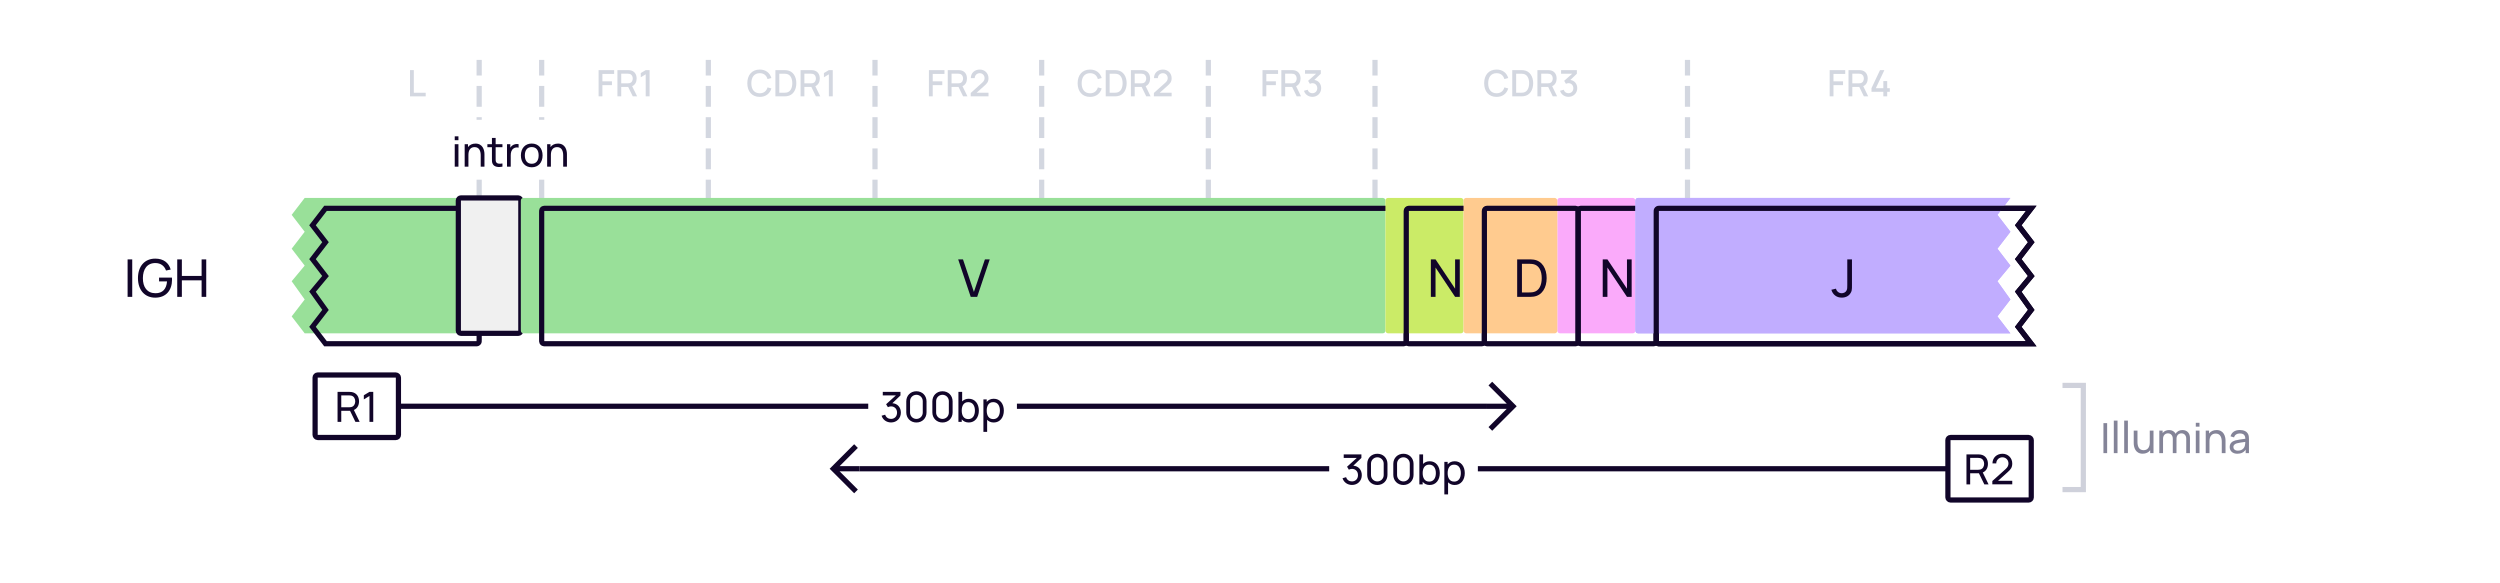 <svg width="960" height="224" viewBox="0 0 960 224" fill="none" xmlns="http://www.w3.org/2000/svg">
<rect width="960" height="224" fill="white"/>
<path d="M157.442 37V26.92H158.905V35.621H163.469V37H157.442Z" fill="#D3D7E0"/>
<path d="M184 112V24" stroke="#D3D7E0" stroke-width="2" stroke-linecap="square" stroke-dasharray="6 6"/>
<path d="M195.229 37V35.453H196.776V37H195.229Z" fill="white"/>
<path d="M208 112V24" stroke="#D3D7E0" stroke-width="2" stroke-linecap="square" stroke-dasharray="6 6"/>
<path d="M229.858 37V26.92H235.829V28.383H231.321V31.225H234.989V32.695H231.321V37H229.858ZM237.09 37V26.92H241.164C241.36 26.92 241.675 26.934 241.941 26.976C243.628 27.235 244.468 28.516 244.468 30.147C244.468 31.491 243.894 32.597 242.753 33.094L244.657 37H242.984L241.227 33.381H238.553V37H237.09ZM238.553 31.995H241.108C241.29 31.995 241.535 31.981 241.745 31.932C242.641 31.715 242.977 30.889 242.977 30.147C242.977 29.405 242.641 28.579 241.745 28.369C241.535 28.313 241.29 28.299 241.108 28.299H238.553V31.995ZM247.953 37V28.53L246.056 29.685V28.054L247.953 26.92H249.444V37H247.953Z" fill="#D3D7E0"/>
<path d="M272 112V24" stroke="#D3D7E0" stroke-width="2" stroke-linecap="square" stroke-dasharray="6 6"/>
<path d="M291.735 37.21C288.711 37.21 286.968 35.075 286.968 31.96C286.968 28.845 288.711 26.71 291.735 26.71C294.059 26.71 295.62 27.977 296.215 29.965L294.731 30.364C294.332 28.957 293.331 28.103 291.735 28.103C289.593 28.103 288.522 29.65 288.515 31.96C288.501 34.27 289.593 35.817 291.735 35.817C293.331 35.817 294.332 34.963 294.731 33.556L296.215 33.955C295.62 35.943 294.059 37.21 291.735 37.21ZM297.754 37V26.92H300.911C301.093 26.92 301.695 26.92 302.164 26.983C304.53 27.284 305.79 29.391 305.79 31.96C305.79 34.529 304.53 36.636 302.164 36.937C301.695 37 301.093 37 300.911 37H297.754ZM299.252 35.607H300.911C301.233 35.607 301.723 35.6 302.059 35.537C303.599 35.243 304.236 33.689 304.236 31.96C304.236 30.189 303.571 28.663 302.059 28.383C301.723 28.32 301.219 28.313 300.911 28.313H299.252V35.607ZM307.42 37V26.92H311.494C311.69 26.92 312.005 26.934 312.271 26.976C313.958 27.235 314.798 28.516 314.798 30.147C314.798 31.491 314.224 32.597 313.083 33.094L314.987 37H313.314L311.557 33.381H308.883V37H307.42ZM308.883 31.995H311.438C311.62 31.995 311.865 31.981 312.075 31.932C312.971 31.715 313.307 30.889 313.307 30.147C313.307 29.405 312.971 28.579 312.075 28.369C311.865 28.313 311.62 28.299 311.438 28.299H308.883V31.995ZM318.283 37V28.53L316.386 29.685V28.054L318.283 26.92H319.774V37H318.283Z" fill="#D3D7E0"/>
<path d="M336 112V24" stroke="#D3D7E0" stroke-width="2" stroke-linecap="square" stroke-dasharray="6 6"/>
<path d="M356.703 37V26.92H362.674V28.383H358.166V31.225H361.834V32.695H358.166V37H356.703ZM363.935 37V26.92H368.009C368.205 26.92 368.52 26.934 368.786 26.976C370.473 27.235 371.313 28.516 371.313 30.147C371.313 31.491 370.739 32.597 369.598 33.094L371.502 37H369.829L368.072 33.381H365.398V37H363.935ZM365.398 31.995H367.953C368.135 31.995 368.38 31.981 368.59 31.932C369.486 31.715 369.822 30.889 369.822 30.147C369.822 29.405 369.486 28.579 368.59 28.369C368.38 28.313 368.135 28.299 367.953 28.299H365.398V31.995ZM372.761 36.993L372.768 35.691L377.157 31.757C377.864 31.127 378.074 30.581 378.074 30.007C378.074 28.929 377.297 28.103 376.212 28.103C375.092 28.103 374.28 28.985 374.294 30H372.796C372.796 28.047 374.231 26.71 376.24 26.71C378.144 26.71 379.579 28.117 379.579 30.028C379.579 31.407 379.033 32.037 377.941 32.996L375.022 35.6H379.579V36.993H372.761Z" fill="#D3D7E0"/>
<path d="M400 112V24" stroke="#D3D7E0" stroke-width="2" stroke-linecap="square" stroke-dasharray="6 6"/>
<path d="M418.58 37.21C415.556 37.21 413.813 35.075 413.813 31.96C413.813 28.845 415.556 26.71 418.58 26.71C420.904 26.71 422.465 27.977 423.06 29.965L421.576 30.364C421.177 28.957 420.176 28.103 418.58 28.103C416.438 28.103 415.367 29.65 415.36 31.96C415.346 34.27 416.438 35.817 418.58 35.817C420.176 35.817 421.177 34.963 421.576 33.556L423.06 33.955C422.465 35.943 420.904 37.21 418.58 37.21ZM424.599 37V26.92H427.756C427.938 26.92 428.54 26.92 429.009 26.983C431.375 27.284 432.635 29.391 432.635 31.96C432.635 34.529 431.375 36.636 429.009 36.937C428.54 37 427.938 37 427.756 37H424.599ZM426.097 35.607H427.756C428.078 35.607 428.568 35.6 428.904 35.537C430.444 35.243 431.081 33.689 431.081 31.96C431.081 30.189 430.416 28.663 428.904 28.383C428.568 28.32 428.064 28.313 427.756 28.313H426.097V35.607ZM434.265 37V26.92H438.339C438.535 26.92 438.85 26.934 439.116 26.976C440.803 27.235 441.643 28.516 441.643 30.147C441.643 31.491 441.069 32.597 439.928 33.094L441.832 37H440.159L438.402 33.381H435.728V37H434.265ZM435.728 31.995H438.283C438.465 31.995 438.71 31.981 438.92 31.932C439.816 31.715 440.152 30.889 440.152 30.147C440.152 29.405 439.816 28.579 438.92 28.369C438.71 28.313 438.465 28.299 438.283 28.299H435.728V31.995ZM443.091 36.993L443.098 35.691L447.487 31.757C448.194 31.127 448.404 30.581 448.404 30.007C448.404 28.929 447.627 28.103 446.542 28.103C445.422 28.103 444.61 28.985 444.624 30H443.126C443.126 28.047 444.561 26.71 446.57 26.71C448.474 26.71 449.909 28.117 449.909 30.028C449.909 31.407 449.363 32.037 448.271 32.996L445.352 35.6H449.909V36.993H443.091Z" fill="#D3D7E0"/>
<path d="M464 112V24" stroke="#D3D7E0" stroke-width="2" stroke-linecap="square" stroke-dasharray="6 6"/>
<path d="M484.805 37V26.92H490.776V28.383H486.268V31.225H489.936V32.695H486.268V37H484.805ZM492.038 37V26.92H496.112C496.308 26.92 496.623 26.934 496.889 26.976C498.576 27.235 499.416 28.516 499.416 30.147C499.416 31.491 498.842 32.597 497.701 33.094L499.605 37H497.932L496.175 33.381H493.501V37H492.038ZM493.501 31.995H496.056C496.238 31.995 496.483 31.981 496.693 31.932C497.589 31.715 497.925 30.889 497.925 30.147C497.925 29.405 497.589 28.579 496.693 28.369C496.483 28.313 496.238 28.299 496.056 28.299H493.501V31.995ZM503.964 37.189C502.466 37.189 501.15 36.293 500.723 34.858L502.137 34.466C502.403 35.341 503.138 35.81 503.964 35.803C505.07 35.789 505.833 34.984 505.833 33.871C505.833 32.751 505.07 31.939 503.95 31.939C503.628 31.939 503.285 32.037 502.998 32.191L502.312 31.036L505.392 28.313H501.122V26.92H507.184V28.313L504.692 30.707C506.323 30.924 507.331 32.233 507.331 33.871C507.331 35.796 505.847 37.189 503.964 37.189Z" fill="#D3D7E0"/>
<path d="M528 112V24" stroke="#D3D7E0" stroke-width="2" stroke-linecap="square" stroke-dasharray="6 6"/>
<path d="M574.682 37.21C571.658 37.21 569.915 35.075 569.915 31.96C569.915 28.845 571.658 26.71 574.682 26.71C577.006 26.71 578.567 27.977 579.162 29.965L577.678 30.364C577.279 28.957 576.278 28.103 574.682 28.103C572.54 28.103 571.469 29.65 571.462 31.96C571.448 34.27 572.54 35.817 574.682 35.817C576.278 35.817 577.279 34.963 577.678 33.556L579.162 33.955C578.567 35.943 577.006 37.21 574.682 37.21ZM580.702 37V26.92H583.859C584.041 26.92 584.643 26.92 585.112 26.983C587.478 27.284 588.738 29.391 588.738 31.96C588.738 34.529 587.478 36.636 585.112 36.937C584.643 37 584.041 37 583.859 37H580.702ZM582.2 35.607H583.859C584.181 35.607 584.671 35.6 585.007 35.537C586.547 35.243 587.184 33.689 587.184 31.96C587.184 30.189 586.519 28.663 585.007 28.383C584.671 28.32 584.167 28.313 583.859 28.313H582.2V35.607ZM590.368 37V26.92H594.442C594.638 26.92 594.953 26.934 595.219 26.976C596.906 27.235 597.746 28.516 597.746 30.147C597.746 31.491 597.172 32.597 596.031 33.094L597.935 37H596.262L594.505 33.381H591.831V37H590.368ZM591.831 31.995H594.386C594.568 31.995 594.813 31.981 595.023 31.932C595.919 31.715 596.255 30.889 596.255 30.147C596.255 29.405 595.919 28.579 595.023 28.369C594.813 28.313 594.568 28.299 594.386 28.299H591.831V31.995ZM602.294 37.189C600.796 37.189 599.48 36.293 599.053 34.858L600.467 34.466C600.733 35.341 601.468 35.81 602.294 35.803C603.4 35.789 604.163 34.984 604.163 33.871C604.163 32.751 603.4 31.939 602.28 31.939C601.958 31.939 601.615 32.037 601.328 32.191L600.642 31.036L603.722 28.313H599.452V26.92H605.514V28.313L603.022 30.707C604.653 30.924 605.661 32.233 605.661 33.871C605.661 35.796 604.177 37.189 602.294 37.189Z" fill="#D3D7E0"/>
<path d="M648 112V24" stroke="#D3D7E0" stroke-width="2" stroke-linecap="square" stroke-dasharray="6 6"/>
<path d="M702.593 37V26.92H708.564V28.383H704.056V31.225H707.724V32.695H704.056V37H702.593ZM709.826 37V26.92H713.9C714.096 26.92 714.411 26.934 714.677 26.976C716.364 27.235 717.204 28.516 717.204 30.147C717.204 31.491 716.63 32.597 715.489 33.094L717.393 37H715.72L713.963 33.381H711.289V37H709.826ZM711.289 31.995H713.844C714.026 31.995 714.271 31.981 714.481 31.932C715.377 31.715 715.713 30.889 715.713 30.147C715.713 29.405 715.377 28.579 714.481 28.369C714.271 28.313 714.026 28.299 713.844 28.299H711.289V31.995ZM723.201 37V35.243H718.651V33.857L721.927 26.92H723.6L720.324 33.857H723.201V31.127H724.685V33.857H725.686V35.243H724.685V37H723.201Z" fill="#D3D7E0"/>
<g filter="url(#filter0_i_6962_5876)">
<path fill-rule="evenodd" clip-rule="evenodd" d="M133.6 80H125L120 86.5L125 93L120 99.5L125 106L120 112L125 119L120 125.5L125 132H133.6H134H182.4C182.96 132 183.24 132 183.454 131.891C183.642 131.795 183.795 131.642 183.891 131.454C184 131.24 184 130.96 184 130.4V125.5V119V112V106V99.5V93V86.5V81.6C184 81.04 184 80.76 183.891 80.546C183.795 80.358 183.642 80.205 183.454 80.109C183.24 80 182.96 80 182.4 80H134H133.6Z" fill="#99E099"/>
</g>
<path d="M125 80V79H124.508L124.207 79.39L125 80ZM120 86.5L119.207 85.89L118.738 86.5L119.207 87.11L120 86.5ZM125 93L125.793 93.61L126.262 93L125.793 92.39L125 93ZM120 99.5L119.207 98.89L118.738 99.5L119.207 100.11L120 99.5ZM125 106L125.768 106.64L126.281 106.025L125.793 105.39L125 106ZM120 112L119.232 111.36L118.737 111.953L119.186 112.581L120 112ZM125 119L125.793 119.61L126.245 119.022L125.814 118.419L125 119ZM120 125.5L119.207 124.89L118.738 125.5L119.207 126.11L120 125.5ZM125 132L124.207 132.61L124.508 133H125V132ZM183.454 131.891L183.908 132.782L183.908 132.782L183.454 131.891ZM183.891 131.454L184.782 131.908L184.782 131.908L183.891 131.454ZM183.891 80.546L184.782 80.092V80.092L183.891 80.546ZM183.454 80.109L183.908 79.218L183.908 79.218L183.454 80.109ZM125 81H133.6V79H125V81ZM120.793 87.11L125.793 80.61L124.207 79.39L119.207 85.89L120.793 87.11ZM125.793 92.39L120.793 85.89L119.207 87.11L124.207 93.61L125.793 92.39ZM120.793 100.11L125.793 93.61L124.207 92.39L119.207 98.89L120.793 100.11ZM125.793 105.39L120.793 98.89L119.207 100.11L124.207 106.61L125.793 105.39ZM120.768 112.64L125.768 106.64L124.232 105.36L119.232 111.36L120.768 112.64ZM125.814 118.419L120.814 111.419L119.186 112.581L124.186 119.581L125.814 118.419ZM120.793 126.11L125.793 119.61L124.207 118.39L119.207 124.89L120.793 126.11ZM125.793 131.39L120.793 124.89L119.207 126.11L124.207 132.61L125.793 131.39ZM133.6 131H125V133H133.6V131ZM133.6 133H134V131H133.6V133ZM134 133H182.4V131H134V133ZM182.4 133C182.664 133 182.921 133.001 183.138 132.983C183.367 132.964 183.637 132.92 183.908 132.782L183 131C183.058 130.971 183.08 130.981 182.975 130.99C182.859 130.999 182.697 131 182.4 131V133ZM183.908 132.782C184.284 132.59 184.59 132.284 184.782 131.908L183 131L183 131L183.908 132.782ZM184.782 131.908C184.92 131.637 184.964 131.367 184.983 131.138C185.001 130.921 185 130.664 185 130.4H183C183 130.697 182.999 130.859 182.99 130.975C182.981 131.08 182.971 131.058 183 131L184.782 131.908ZM185 130.4V125.5H183V130.4H185ZM185 125.5V119H183V125.5H185ZM185 119V112H183V119H185ZM185 112V106H183V112H185ZM185 106V99.5H183V106H185ZM185 99.5V93H183V99.5H185ZM185 93V86.5H183V93H185ZM185 86.5V81.6H183V86.5H185ZM185 81.6C185 81.337 185.001 81.079 184.983 80.862C184.964 80.633 184.92 80.363 184.782 80.092L183 81C182.971 80.942 182.981 80.92 182.99 81.025C182.999 81.141 183 81.303 183 81.6H185ZM184.782 80.092C184.59 79.716 184.284 79.41 183.908 79.218L183 81L183 81L184.782 80.092ZM183.908 79.218C183.637 79.08 183.367 79.036 183.138 79.017C182.921 78.999 182.664 79 182.4 79V81C182.697 81 182.859 81.001 182.975 81.01C183.08 81.019 183.058 81.029 183 81L183.908 79.218ZM182.4 79H134V81H182.4V79ZM134 79H133.6V81H134V79Z" fill="#110529"/>
<g filter="url(#filter1_i_6962_5876)">
<rect x="184" y="80" width="24" height="52" rx="1" fill="#F0F0F0"/>
<rect x="184" y="80" width="24" height="52" rx="1" stroke="#110529" stroke-width="2" stroke-linecap="round"/>
</g>
<g filter="url(#filter2_i_6962_5876)">
<path d="M540 81.6C540 81.04 540 80.76 539.891 80.546C539.795 80.358 539.642 80.205 539.454 80.109C539.24 80 538.96 80 538.4 80H209.6C209.04 80 208.76 80 208.546 80.109C208.358 80.205 208.205 80.358 208.109 80.546C208 80.76 208 81.04 208 81.6V130.4C208 130.96 208 131.24 208.109 131.454C208.205 131.642 208.358 131.795 208.546 131.891C208.76 132 209.04 132 209.6 132H538.4C538.96 132 539.24 132 539.454 131.891C539.642 131.795 539.795 131.642 539.891 131.454C540 131.24 540 130.96 540 130.4V125.5V119V112V106V99.5V93V86.5V81.6Z" fill="#99E099"/>
</g>
<path d="M540 81.6C540 81.04 540 80.76 539.891 80.546C539.795 80.358 539.642 80.205 539.454 80.109C539.24 80 538.96 80 538.4 80H209.6C209.04 80 208.76 80 208.546 80.109C208.358 80.205 208.205 80.358 208.109 80.546C208 80.76 208 81.04 208 81.6V130.4C208 130.96 208 131.24 208.109 131.454C208.205 131.642 208.358 131.795 208.546 131.891C208.76 132 209.04 132 209.6 132H538.4C538.96 132 539.24 132 539.454 131.891C539.642 131.795 539.795 131.642 539.891 131.454C540 131.24 540 130.96 540 130.4V125.5V119V112V106V99.5V93V86.5V81.6Z" stroke="#110529" stroke-width="2" stroke-linecap="round"/>
<path d="M372.758 114L367.938 99.6H369.788L373.978 112.11L378.208 99.6H380.058L375.238 114H372.758Z" fill="#110529"/>
<g filter="url(#filter3_i_6962_5876)">
<rect x="540" y="80" width="30" height="52" rx="1" fill="#CBEB67"/>
</g>
<rect x="540" y="80" width="30" height="52" rx="1" stroke="#110529" stroke-width="2" stroke-linecap="round"/>
<g filter="url(#filter4_i_6962_5876)">
<rect x="606" y="80" width="30" height="52" rx="1" fill="#FAAAFA"/>
</g>
<rect x="606" y="80" width="30" height="52" rx="1" stroke="#110529" stroke-width="2" stroke-linecap="round"/>
<g filter="url(#filter5_i_6962_5876)">
<rect x="570" y="80" width="36" height="52" rx="1" fill="#FFCB8F"/>
</g>
<rect x="570" y="80" width="36" height="52" rx="1" stroke="#110529" stroke-width="2" stroke-linecap="round"/>
<path d="M549.447 114V99.6H551.247L558.757 110.85V99.6H560.557V114H558.757L551.247 102.74V114H549.447Z" fill="#110529"/>
<path d="M615.447 114V99.6H617.247L624.757 110.85V99.6H626.557V114H624.757L617.247 102.74V114H615.447Z" fill="#110529"/>
<path d="M582.593 114V99.6H587.033C587.313 99.6 588.173 99.6 588.853 99.69C592.183 100.13 593.913 103.13 593.913 106.8C593.913 110.48 592.183 113.47 588.853 113.91C588.183 114 587.303 114 587.033 114H582.593ZM584.423 112.3H587.033C587.533 112.3 588.233 112.28 588.703 112.19C591.063 111.76 592.023 109.47 592.023 106.8C592.023 104.08 591.033 101.83 588.703 101.41C588.233 101.32 587.513 101.3 587.033 101.3H584.423V112.3Z" fill="#110529"/>
<g filter="url(#filter6_i_6962_5876)">
<path fill-rule="evenodd" clip-rule="evenodd" d="M773.4 132H780L775 125.5L780 119L775 112L780 106L775 99.5L780 93L775 86.5L780 80H773.4H766H637.6C637.04 80 636.76 80 636.546 80.109C636.358 80.205 636.205 80.358 636.109 80.546C636 80.76 636 81.04 636 81.6V130.4C636 130.96 636 131.24 636.109 131.454C636.205 131.642 636.358 131.795 636.546 131.891C636.76 132 637.04 132 637.6 132H766H773.4Z" fill="#C1ADFF"/>
</g>
<path d="M780 132V133H782.031L780.793 131.39L780 132ZM775 125.5L774.207 124.89L773.738 125.5L774.207 126.11L775 125.5ZM780 119L780.793 119.61L781.245 119.022L780.814 118.419L780 119ZM775 112L774.232 111.36L773.737 111.953L774.186 112.581L775 112ZM780 106L780.768 106.64L781.281 106.025L780.793 105.39L780 106ZM775 99.5L774.207 98.89L773.738 99.5L774.207 100.11L775 99.5ZM780 93L780.793 93.61L781.262 93L780.793 92.39L780 93ZM775 86.5L774.207 85.89L773.738 86.5L774.207 87.11L775 86.5ZM780 80L780.793 80.61L782.031 79H780V80ZM636.546 80.109L636.092 79.218L636.092 79.218L636.546 80.109ZM636.109 80.546L637 81L637 81L636.109 80.546ZM636.109 131.454L635.218 131.908H635.218L636.109 131.454ZM636.546 131.891L636.092 132.782L636.092 132.782L636.546 131.891ZM773.4 133H780V131H773.4V133ZM780.793 131.39L775.793 124.89L774.207 126.11L779.207 132.61L780.793 131.39ZM775.793 126.11L780.793 119.61L779.207 118.39L774.207 124.89L775.793 126.11ZM780.814 118.419L775.814 111.419L774.186 112.581L779.186 119.581L780.814 118.419ZM775.768 112.64L780.768 106.64L779.232 105.36L774.232 111.36L775.768 112.64ZM780.793 105.39L775.793 98.89L774.207 100.11L779.207 106.61L780.793 105.39ZM775.793 100.11L780.793 93.61L779.207 92.39L774.207 98.89L775.793 100.11ZM780.793 92.39L775.793 85.89L774.207 87.11L779.207 93.61L780.793 92.39ZM775.793 87.11L780.793 80.61L779.207 79.39L774.207 85.89L775.793 87.11ZM780 79H773.4V81H780V79ZM773.4 79H766V81H773.4V79ZM766 79H637.6V81H766V79ZM637.6 79C637.336 79 637.079 78.999 636.862 79.017C636.633 79.036 636.363 79.08 636.092 79.218L637 81C636.942 81.029 636.92 81.019 637.025 81.01C637.141 81.001 637.303 81 637.6 81V79ZM636.092 79.218C635.716 79.41 635.41 79.716 635.218 80.092L637 81L636.092 79.218ZM635.218 80.092C635.08 80.363 635.036 80.633 635.017 80.862C634.999 81.079 635 81.337 635 81.6H637C637 81.303 637.001 81.141 637.01 81.025C637.019 80.92 637.029 80.942 637 81L635.218 80.092ZM635 81.6V130.4H637V81.6H635ZM635 130.4C635 130.664 634.999 130.921 635.017 131.138C635.036 131.367 635.08 131.637 635.218 131.908L637 131C637.029 131.058 637.019 131.08 637.01 130.975C637.001 130.859 637 130.697 637 130.4H635ZM635.218 131.908C635.41 132.284 635.716 132.59 636.092 132.782L637 131L637 131L635.218 131.908ZM636.092 132.782C636.363 132.92 636.633 132.964 636.862 132.983C637.079 133.001 637.336 133 637.6 133V131C637.303 131 637.141 130.999 637.025 130.99C636.92 130.981 636.942 130.971 637 131L636.092 132.782ZM637.6 133H766V131H637.6V133ZM766 133H773.4V131H766V133Z" fill="#110529"/>
<g filter="url(#filter7_i_6962_5876)">
<path fill-rule="evenodd" clip-rule="evenodd" d="M773.4 132H780L775 125.5L780 119L775 112L780 106L775 99.5L780 93L775 86.5L780 80H773.4H766H637.6C637.04 80 636.76 80 636.546 80.109C636.358 80.205 636.205 80.358 636.109 80.546C636 80.76 636 81.04 636 81.6V130.4C636 130.96 636 131.24 636.109 131.454C636.205 131.642 636.358 131.795 636.546 131.891C636.76 132 637.04 132 637.6 132H766H773.4Z" fill="#C1ADFF"/>
</g>
<path d="M780 132V133H782.031L780.793 131.39L780 132ZM775 125.5L774.207 124.89L773.738 125.5L774.207 126.11L775 125.5ZM780 119L780.793 119.61L781.245 119.022L780.814 118.419L780 119ZM775 112L774.232 111.36L773.737 111.953L774.186 112.581L775 112ZM780 106L780.768 106.64L781.281 106.025L780.793 105.39L780 106ZM775 99.5L774.207 98.89L773.738 99.5L774.207 100.11L775 99.5ZM780 93L780.793 93.61L781.262 93L780.793 92.39L780 93ZM775 86.5L774.207 85.89L773.738 86.5L774.207 87.11L775 86.5ZM780 80L780.793 80.61L782.031 79H780V80ZM636.546 80.109L636.092 79.218L636.092 79.218L636.546 80.109ZM636.109 80.546L637 81L637 81L636.109 80.546ZM636.109 131.454L635.218 131.908H635.218L636.109 131.454ZM636.546 131.891L636.092 132.782L636.092 132.782L636.546 131.891ZM773.4 133H780V131H773.4V133ZM780.793 131.39L775.793 124.89L774.207 126.11L779.207 132.61L780.793 131.39ZM775.793 126.11L780.793 119.61L779.207 118.39L774.207 124.89L775.793 126.11ZM780.814 118.419L775.814 111.419L774.186 112.581L779.186 119.581L780.814 118.419ZM775.768 112.64L780.768 106.64L779.232 105.36L774.232 111.36L775.768 112.64ZM780.793 105.39L775.793 98.89L774.207 100.11L779.207 106.61L780.793 105.39ZM775.793 100.11L780.793 93.61L779.207 92.39L774.207 98.89L775.793 100.11ZM780.793 92.39L775.793 85.89L774.207 87.11L779.207 93.61L780.793 92.39ZM775.793 87.11L780.793 80.61L779.207 79.39L774.207 85.89L775.793 87.11ZM780 79H773.4V81H780V79ZM773.4 79H766V81H773.4V79ZM766 79H637.6V81H766V79ZM637.6 79C637.336 79 637.079 78.999 636.862 79.017C636.633 79.036 636.363 79.08 636.092 79.218L637 81C636.942 81.029 636.92 81.019 637.025 81.01C637.141 81.001 637.303 81 637.6 81V79ZM636.092 79.218C635.716 79.41 635.41 79.716 635.218 80.092L637 81L636.092 79.218ZM635.218 80.092C635.08 80.363 635.036 80.633 635.017 80.862C634.999 81.079 635 81.337 635 81.6H637C637 81.303 637.001 81.141 637.01 81.025C637.019 80.92 637.029 80.942 637 81L635.218 80.092ZM635 81.6V130.4H637V81.6H635ZM635 130.4C635 130.664 634.999 130.921 635.017 131.138C635.036 131.367 635.08 131.637 635.218 131.908L637 131C637.029 131.058 637.019 131.08 637.01 130.975C637.001 130.859 637 130.697 637 130.4H635ZM635.218 131.908C635.41 132.284 635.716 132.59 636.092 132.782L637 131L637 131L635.218 131.908ZM636.092 132.782C636.363 132.92 636.633 132.964 636.862 132.983C637.079 133.001 637.336 133 637.6 133V131C637.303 131 637.141 130.999 637.025 130.99C636.92 130.981 636.942 130.971 637 131L636.092 132.782ZM637.6 133H766V131H637.6V133ZM766 133H773.4V131H766V133Z" fill="#110529"/>
<path d="M707.244 114.29C706.237 114.29 705.384 114.017 704.684 113.47C703.984 112.923 703.504 112.19 703.244 111.27L705.014 110.85C705.121 111.337 705.377 111.75 705.784 112.09C706.197 112.43 706.671 112.6 707.204 112.6C707.551 112.6 707.904 112.517 708.264 112.35C708.624 112.177 708.901 111.897 709.094 111.51C709.227 111.243 709.304 110.95 709.324 110.63C709.344 110.303 709.354 109.92 709.354 109.48V99.6H711.154V109.48C711.154 109.893 711.151 110.263 711.144 110.59C711.144 110.917 711.111 111.23 711.044 111.53C710.984 111.823 710.864 112.123 710.684 112.43C710.324 113.063 709.841 113.533 709.234 113.84C708.634 114.14 707.971 114.29 707.244 114.29Z" fill="#110529"/>
<path d="M48.998 114V99.6H50.778V114H48.998ZM59.609 114.3C55.639 114.3 52.979 111.44 52.979 106.8C52.979 102.21 55.579 99.31 59.609 99.31C62.829 99.31 64.799 100.92 65.549 103.51L63.749 103.88C63.139 102.14 61.749 101.02 59.699 101.01C56.479 100.99 54.889 103.35 54.869 106.8C54.849 110.25 56.479 112.58 59.699 112.6C62.479 112.62 63.919 110.93 64.139 108.06H61.079V106.59H66.019C66.049 106.87 66.059 107.32 66.059 107.44C66.059 111.39 63.819 114.3 59.609 114.3ZM68.056 114V99.6H69.836V105.95H77.416V99.6H79.196V114H77.416V107.64H69.836V114H68.056Z" fill="#110529"/>
<rect width="46" height="22" transform="translate(173 46)" fill="white"/>
<path d="M174.616 53.832V52.36H176.04V53.832H174.616ZM174.616 64V55.36H176.04V64H174.616ZM184.592 59.672C184.592 58.048 184.072 56.488 182.248 56.488C180.816 56.488 179.872 57.448 179.872 59.448V64H178.432V55.36H179.712V56.472C180.352 55.616 181.344 55.136 182.592 55.136C185.376 55.136 186.032 57.584 186.032 59.224V64H184.592V59.672ZM192.936 64C191.392 64.312 189.8 64.136 189.2 62.96C188.856 62.288 188.904 61.632 188.904 60.736V56.536H187.152V55.36H188.904V52.96H190.328V55.36H192.936V56.536H190.328V60.672C190.328 61.384 190.296 61.864 190.504 62.224C190.888 62.912 191.752 62.96 192.936 62.776V64ZM194.69 64V55.36H195.962V56.728C196.154 56.392 196.41 56.096 196.698 55.888C197.362 55.352 198.378 55.192 199.146 55.36V56.696C198.546 56.544 197.77 56.584 197.17 57.024C196.33 57.624 196.122 58.64 196.122 59.664V64H194.69ZM204.183 64.24C201.599 64.24 200.023 62.352 200.023 59.672C200.023 56.96 201.647 55.12 204.183 55.12C206.775 55.12 208.351 57 208.351 59.672C208.351 62.384 206.751 64.24 204.183 64.24ZM201.535 59.672C201.535 61.624 202.439 62.888 204.183 62.888C205.967 62.888 206.839 61.576 206.839 59.672C206.839 57.728 205.951 56.472 204.183 56.472C202.375 56.472 201.535 57.784 201.535 59.672ZM216.264 59.672C216.264 58.048 215.744 56.488 213.92 56.488C212.488 56.488 211.544 57.448 211.544 59.448V64H210.104V55.36H211.384V56.472C212.024 55.616 213.016 55.136 214.264 55.136C217.048 55.136 217.704 57.584 217.704 59.224V64H216.264V59.672Z" fill="#110529"/>
<path d="M320 180L319.293 180.707L318.586 180L319.293 179.293L320 180ZM327.293 171.293L328 170.586L329.414 172L328.707 172.707L327.293 171.293ZM328.707 187.293L329.414 188L328 189.414L327.293 188.707L328.707 187.293ZM330 181L320 181L320 179L330 179L330 181ZM319.293 179.293L327.293 171.293L328.707 172.707L320.707 180.707L319.293 179.293ZM320.707 179.293L328.707 187.293L327.293 188.707L319.293 180.707L320.707 179.293Z" fill="#110529"/>
<path d="M510.5 180H330" stroke="#110529" stroke-width="2"/>
<rect width="57" height="20" transform="translate(510.5 170)" fill="white"/>
<path d="M519.171 186.224C517.459 186.224 516.019 185.232 515.531 183.632L516.899 183.24C517.243 184.312 518.139 184.88 519.163 184.864C520.563 184.84 521.467 183.864 521.467 182.456C521.467 181.032 520.531 180.048 519.147 180.048C518.755 180.048 518.315 180.168 517.955 180.352L517.267 179.224L521.011 175.84H515.987V174.48H522.779V175.848L519.667 178.832C521.651 178.944 522.931 180.44 522.931 182.456C522.931 184.664 521.307 186.224 519.171 186.224ZM528.899 186.24C526.659 186.24 525.011 184.592 525.011 182.352V178.128C525.011 175.888 526.659 174.24 528.899 174.24C531.139 174.24 532.787 175.888 532.787 178.128V182.352C532.787 184.592 531.139 186.24 528.899 186.24ZM526.459 182.432C526.459 183.784 527.547 184.872 528.899 184.872C530.251 184.872 531.339 183.784 531.339 182.432V178.04C531.339 176.688 530.251 175.6 528.899 175.6C527.547 175.6 526.459 176.688 526.459 178.04V182.432ZM538.914 186.24C536.674 186.24 535.026 184.592 535.026 182.352V178.128C535.026 175.888 536.674 174.24 538.914 174.24C541.154 174.24 542.802 175.888 542.802 178.128V182.352C542.802 184.592 541.154 186.24 538.914 186.24ZM536.474 182.432C536.474 183.784 537.562 184.872 538.914 184.872C540.266 184.872 541.354 183.784 541.354 182.432V178.04C541.354 176.688 540.266 175.6 538.914 175.6C537.562 175.6 536.474 176.688 536.474 178.04V182.432ZM549.01 186.24C547.842 186.24 546.938 185.784 546.306 185.024V186H545.034V174.48H546.466V178.144C547.082 177.496 547.938 177.12 549.018 177.12C551.418 177.12 552.882 179.08 552.882 181.672C552.882 184.264 551.426 186.24 549.01 186.24ZM546.306 181.672C546.306 183.568 547.09 184.936 548.834 184.936C550.538 184.936 551.37 183.512 551.37 181.672C551.37 179.848 550.554 178.424 548.794 178.424C547.106 178.424 546.306 179.76 546.306 181.672ZM558.604 186.24C557.532 186.24 556.676 185.856 556.06 185.2V189.84H554.628V177.36H555.9V178.328C556.532 177.568 557.436 177.12 558.612 177.12C561.012 177.12 562.476 179.08 562.476 181.672C562.476 184.264 561.02 186.24 558.604 186.24ZM555.9 181.672C555.9 183.568 556.684 184.936 558.428 184.936C560.132 184.936 560.964 183.512 560.964 181.672C560.964 179.848 560.148 178.424 558.388 178.424C556.7 178.424 555.9 179.76 555.9 181.672Z" fill="#110529"/>
<path d="M748 180H567.5" stroke="#110529" stroke-width="2"/>
<rect x="748" y="168" width="32" height="24" rx="1" fill="white"/>
<path d="M755.12 186V174.48H759.672C759.896 174.48 760.224 174.496 760.52 174.544C762.384 174.832 763.368 176.28 763.368 178.112C763.368 179.632 762.688 180.888 761.384 181.432L763.608 186H761.976L759.912 181.744H756.544V186H755.12ZM756.544 180.392H759.624C759.824 180.392 760.104 180.376 760.344 180.32C761.448 180.072 761.912 179.072 761.912 178.112C761.912 177.152 761.448 176.152 760.344 175.904C760.104 175.848 759.824 175.832 759.624 175.832H756.544V180.392ZM765.05 185.992L765.058 184.712L770.17 180.112C771.018 179.352 771.25 178.688 771.25 177.96C771.25 176.632 770.258 175.6 768.93 175.6C767.554 175.6 766.546 176.696 766.562 177.952H765.106C765.106 175.784 766.738 174.24 768.954 174.24C771.09 174.24 772.706 175.856 772.706 177.976C772.706 179.488 772.138 180.248 770.954 181.296L767.242 184.632H772.706V185.992H765.05Z" fill="#110529"/>
<rect x="748" y="168" width="32" height="24" rx="1" stroke="#110529" stroke-width="2"/>
<rect x="121" y="144" width="32" height="24" rx="1" fill="white"/>
<path d="M129.62 162V150.48H134.172C134.396 150.48 134.724 150.496 135.02 150.544C136.884 150.832 137.868 152.28 137.868 154.112C137.868 155.632 137.188 156.888 135.884 157.432L138.108 162H136.476L134.412 157.744H131.044V162H129.62ZM131.044 156.392H134.124C134.324 156.392 134.604 156.376 134.844 156.32C135.948 156.072 136.412 155.072 136.412 154.112C136.412 153.152 135.948 152.152 134.844 151.904C134.604 151.848 134.324 151.832 134.124 151.832H131.044V156.392ZM141.878 162V152.056L139.71 153.368V151.776L141.878 150.48H143.326V162H141.878Z" fill="#110529"/>
<rect x="121" y="144" width="32" height="24" rx="1" stroke="#110529" stroke-width="2"/>
<path d="M333.5 156H153" stroke="#110529" stroke-width="2"/>
<rect width="57" height="20" transform="translate(333.5 146)" fill="white"/>
<path d="M342.171 162.224C340.459 162.224 339.019 161.232 338.531 159.632L339.899 159.24C340.243 160.312 341.139 160.88 342.163 160.864C343.563 160.84 344.467 159.864 344.467 158.456C344.467 157.032 343.531 156.048 342.147 156.048C341.755 156.048 341.315 156.168 340.955 156.352L340.267 155.224L344.011 151.84H338.987V150.48H345.779V151.848L342.667 154.832C344.651 154.944 345.931 156.44 345.931 158.456C345.931 160.664 344.307 162.224 342.171 162.224ZM351.899 162.24C349.659 162.24 348.011 160.592 348.011 158.352V154.128C348.011 151.888 349.659 150.24 351.899 150.24C354.139 150.24 355.787 151.888 355.787 154.128V158.352C355.787 160.592 354.139 162.24 351.899 162.24ZM349.459 158.432C349.459 159.784 350.547 160.872 351.899 160.872C353.251 160.872 354.339 159.784 354.339 158.432V154.04C354.339 152.688 353.251 151.6 351.899 151.6C350.547 151.6 349.459 152.688 349.459 154.04V158.432ZM361.914 162.24C359.674 162.24 358.026 160.592 358.026 158.352V154.128C358.026 151.888 359.674 150.24 361.914 150.24C364.154 150.24 365.802 151.888 365.802 154.128V158.352C365.802 160.592 364.154 162.24 361.914 162.24ZM359.474 158.432C359.474 159.784 360.562 160.872 361.914 160.872C363.266 160.872 364.354 159.784 364.354 158.432V154.04C364.354 152.688 363.266 151.6 361.914 151.6C360.562 151.6 359.474 152.688 359.474 154.04V158.432ZM372.01 162.24C370.842 162.24 369.938 161.784 369.306 161.024V162H368.034V150.48H369.466V154.144C370.082 153.496 370.938 153.12 372.018 153.12C374.418 153.12 375.882 155.08 375.882 157.672C375.882 160.264 374.426 162.24 372.01 162.24ZM369.306 157.672C369.306 159.568 370.09 160.936 371.834 160.936C373.538 160.936 374.37 159.512 374.37 157.672C374.37 155.848 373.554 154.424 371.794 154.424C370.106 154.424 369.306 155.76 369.306 157.672ZM381.604 162.24C380.532 162.24 379.676 161.856 379.06 161.2V165.84H377.628V153.36H378.9V154.328C379.532 153.568 380.436 153.12 381.612 153.12C384.012 153.12 385.476 155.08 385.476 157.672C385.476 160.264 384.02 162.24 381.604 162.24ZM378.9 157.672C378.9 159.568 379.684 160.936 381.428 160.936C383.132 160.936 383.964 159.512 383.964 157.672C383.964 155.848 383.148 154.424 381.388 154.424C379.7 154.424 378.9 155.76 378.9 157.672Z" fill="#110529"/>
<path d="M571 156H390.5" stroke="#110529" stroke-width="2"/>
<path d="M581 156L581.707 155.293L582.414 156L581.707 156.707L581 156ZM573.707 164.707L573 165.414L571.586 164L572.293 163.293L573.707 164.707ZM572.293 148.707L571.586 148L573 146.586L573.707 147.293L572.293 148.707ZM571 155L581 155L581 157L571 157L571 155ZM581.707 156.707L573.707 164.707L572.293 163.293L580.293 155.293L581.707 156.707ZM580.293 156.707L572.293 148.707L573.707 147.293L581.707 155.293L580.293 156.707Z" fill="#110529"/>
<path d="M807.718 174V162.48H809.142V174H807.718ZM811.702 174V161.52H813.126V174H811.702ZM815.686 174V161.52H817.11V174H815.686ZM822.791 174.224C820.007 174.224 819.351 171.776 819.351 170.136V165.36H820.791V169.688C820.791 171.312 821.311 172.872 823.135 172.872C824.567 172.872 825.511 171.912 825.511 169.912V165.36H826.943V174H825.671V172.888C825.031 173.744 824.039 174.224 822.791 174.224ZM839.519 168.472C839.519 167.184 838.751 166.408 837.663 166.408C836.694 166.408 835.775 167.056 835.775 168.512L835.767 174H834.351L834.359 168.528C834.359 167.216 833.615 166.408 832.487 166.408C831.359 166.408 830.607 167.248 830.607 168.512V174H829.175V165.36H830.447V166.28C830.991 165.576 831.871 165.136 832.903 165.136C834.071 165.136 834.959 165.656 835.423 166.56C835.935 165.672 836.903 165.136 838.039 165.136C839.839 165.136 840.943 166.32 840.943 168.16L840.935 174H839.511L839.519 168.472ZM843.186 163.832V162.36H844.61V163.832H843.186ZM843.186 174V165.36H844.61V174H843.186ZM853.163 169.672C853.163 168.048 852.643 166.488 850.819 166.488C849.387 166.488 848.443 167.448 848.443 169.448V174H847.003V165.36H848.283V166.472C848.923 165.616 849.915 165.136 851.163 165.136C853.947 165.136 854.603 167.584 854.603 169.224V174H853.163V169.672ZM859.139 174.24C857.203 174.24 856.203 173.056 856.203 171.664C856.203 170.304 857.011 169.512 858.323 169.128C859.403 168.84 860.923 168.656 862.203 168.48C862.163 167.104 861.571 166.448 860.075 166.448C859.027 166.448 858.187 166.904 857.875 167.96L856.523 167.552C856.931 166.04 858.139 165.12 860.091 165.12C861.651 165.12 862.827 165.68 863.323 166.808C863.562 167.344 863.602 167.976 863.602 168.656V174H862.339V172.656C861.651 173.712 860.579 174.24 859.139 174.24ZM857.618 171.656C857.618 172.368 858.123 173.048 859.355 173.048C860.891 173.048 861.835 172.128 862.043 171.056C862.163 170.64 862.179 170.088 862.187 169.696C860.971 169.856 859.803 169.992 858.963 170.232C858.251 170.456 857.618 170.848 857.618 171.656Z" fill="#0A0A33" fill-opacity="0.5"/>
<path d="M792 148H800V188H792" stroke="#CFD1DB" stroke-width="2"/>
<defs>
<filter id="filter0_i_6962_5876" x="118.737" y="79" width="66.263" height="54" filterUnits="userSpaceOnUse" color-interpolation-filters="sRGB">
<feFlood flood-opacity="0" result="BackgroundImageFix"/>
<feBlend mode="normal" in="SourceGraphic" in2="BackgroundImageFix" result="shape"/>
<feColorMatrix in="SourceAlpha" type="matrix" values="0 0 0 0 0 0 0 0 0 0 0 0 0 0 0 0 0 0 127 0" result="hardAlpha"/>
<feOffset dx="-8" dy="-4"/>
<feComposite in2="hardAlpha" operator="arithmetic" k2="-1" k3="1"/>
<feColorMatrix type="matrix" values="0 0 0 0 0.067 0 0 0 0 0.02 0 0 0 0 0.161 0 0 0 0.16 0"/>
<feBlend mode="normal" in2="shape" result="effect1_innerShadow_6962_5876"/>
</filter>
<filter id="filter1_i_6962_5876" x="183" y="79" width="26" height="54" filterUnits="userSpaceOnUse" color-interpolation-filters="sRGB">
<feFlood flood-opacity="0" result="BackgroundImageFix"/>
<feBlend mode="normal" in="SourceGraphic" in2="BackgroundImageFix" result="shape"/>
<feColorMatrix in="SourceAlpha" type="matrix" values="0 0 0 0 0 0 0 0 0 0 0 0 0 0 0 0 0 0 127 0" result="hardAlpha"/>
<feOffset dx="-8" dy="-4"/>
<feComposite in2="hardAlpha" operator="arithmetic" k2="-1" k3="1"/>
<feColorMatrix type="matrix" values="0 0 0 0 0.067 0 0 0 0 0.02 0 0 0 0 0.161 0 0 0 0.16 0"/>
<feBlend mode="normal" in2="shape" result="effect1_innerShadow_6962_5876"/>
</filter>
<filter id="filter2_i_6962_5876" x="207" y="79" width="334" height="54" filterUnits="userSpaceOnUse" color-interpolation-filters="sRGB">
<feFlood flood-opacity="0" result="BackgroundImageFix"/>
<feBlend mode="normal" in="SourceGraphic" in2="BackgroundImageFix" result="shape"/>
<feColorMatrix in="SourceAlpha" type="matrix" values="0 0 0 0 0 0 0 0 0 0 0 0 0 0 0 0 0 0 127 0" result="hardAlpha"/>
<feOffset dx="-8" dy="-4"/>
<feComposite in2="hardAlpha" operator="arithmetic" k2="-1" k3="1"/>
<feColorMatrix type="matrix" values="0 0 0 0 0.067 0 0 0 0 0.02 0 0 0 0 0.161 0 0 0 0.16 0"/>
<feBlend mode="normal" in2="shape" result="effect1_innerShadow_6962_5876"/>
</filter>
<filter id="filter3_i_6962_5876" x="539" y="79" width="32" height="54" filterUnits="userSpaceOnUse" color-interpolation-filters="sRGB">
<feFlood flood-opacity="0" result="BackgroundImageFix"/>
<feBlend mode="normal" in="SourceGraphic" in2="BackgroundImageFix" result="shape"/>
<feColorMatrix in="SourceAlpha" type="matrix" values="0 0 0 0 0 0 0 0 0 0 0 0 0 0 0 0 0 0 127 0" result="hardAlpha"/>
<feOffset dx="-8" dy="-4"/>
<feComposite in2="hardAlpha" operator="arithmetic" k2="-1" k3="1"/>
<feColorMatrix type="matrix" values="0 0 0 0 0.067 0 0 0 0 0.02 0 0 0 0 0.161 0 0 0 0.16 0"/>
<feBlend mode="normal" in2="shape" result="effect1_innerShadow_6962_5876"/>
</filter>
<filter id="filter4_i_6962_5876" x="605" y="79" width="32" height="54" filterUnits="userSpaceOnUse" color-interpolation-filters="sRGB">
<feFlood flood-opacity="0" result="BackgroundImageFix"/>
<feBlend mode="normal" in="SourceGraphic" in2="BackgroundImageFix" result="shape"/>
<feColorMatrix in="SourceAlpha" type="matrix" values="0 0 0 0 0 0 0 0 0 0 0 0 0 0 0 0 0 0 127 0" result="hardAlpha"/>
<feOffset dx="-8" dy="-4"/>
<feComposite in2="hardAlpha" operator="arithmetic" k2="-1" k3="1"/>
<feColorMatrix type="matrix" values="0 0 0 0 0.067 0 0 0 0 0.02 0 0 0 0 0.161 0 0 0 0.16 0"/>
<feBlend mode="normal" in2="shape" result="effect1_innerShadow_6962_5876"/>
</filter>
<filter id="filter5_i_6962_5876" x="569" y="79" width="38" height="54" filterUnits="userSpaceOnUse" color-interpolation-filters="sRGB">
<feFlood flood-opacity="0" result="BackgroundImageFix"/>
<feBlend mode="normal" in="SourceGraphic" in2="BackgroundImageFix" result="shape"/>
<feColorMatrix in="SourceAlpha" type="matrix" values="0 0 0 0 0 0 0 0 0 0 0 0 0 0 0 0 0 0 127 0" result="hardAlpha"/>
<feOffset dx="-8" dy="-4"/>
<feComposite in2="hardAlpha" operator="arithmetic" k2="-1" k3="1"/>
<feColorMatrix type="matrix" values="0 0 0 0 0.067 0 0 0 0 0.02 0 0 0 0 0.161 0 0 0 0.16 0"/>
<feBlend mode="normal" in2="shape" result="effect1_innerShadow_6962_5876"/>
</filter>
<filter id="filter6_i_6962_5876" x="635" y="79" width="147.031" height="54" filterUnits="userSpaceOnUse" color-interpolation-filters="sRGB">
<feFlood flood-opacity="0" result="BackgroundImageFix"/>
<feBlend mode="normal" in="SourceGraphic" in2="BackgroundImageFix" result="shape"/>
<feColorMatrix in="SourceAlpha" type="matrix" values="0 0 0 0 0 0 0 0 0 0 0 0 0 0 0 0 0 0 127 0" result="hardAlpha"/>
<feOffset dx="-8" dy="-4"/>
<feComposite in2="hardAlpha" operator="arithmetic" k2="-1" k3="1"/>
<feColorMatrix type="matrix" values="0 0 0 0 0.067 0 0 0 0 0.02 0 0 0 0 0.161 0 0 0 0.16 0"/>
<feBlend mode="normal" in2="shape" result="effect1_innerShadow_6962_5876"/>
</filter>
<filter id="filter7_i_6962_5876" x="635" y="79" width="147.031" height="54" filterUnits="userSpaceOnUse" color-interpolation-filters="sRGB">
<feFlood flood-opacity="0" result="BackgroundImageFix"/>
<feBlend mode="normal" in="SourceGraphic" in2="BackgroundImageFix" result="shape"/>
<feColorMatrix in="SourceAlpha" type="matrix" values="0 0 0 0 0 0 0 0 0 0 0 0 0 0 0 0 0 0 127 0" result="hardAlpha"/>
<feOffset dx="-8" dy="-4"/>
<feComposite in2="hardAlpha" operator="arithmetic" k2="-1" k3="1"/>
<feColorMatrix type="matrix" values="0 0 0 0 0.067 0 0 0 0 0.02 0 0 0 0 0.161 0 0 0 0.16 0"/>
<feBlend mode="normal" in2="shape" result="effect1_innerShadow_6962_5876"/>
</filter>
</defs>
</svg>
